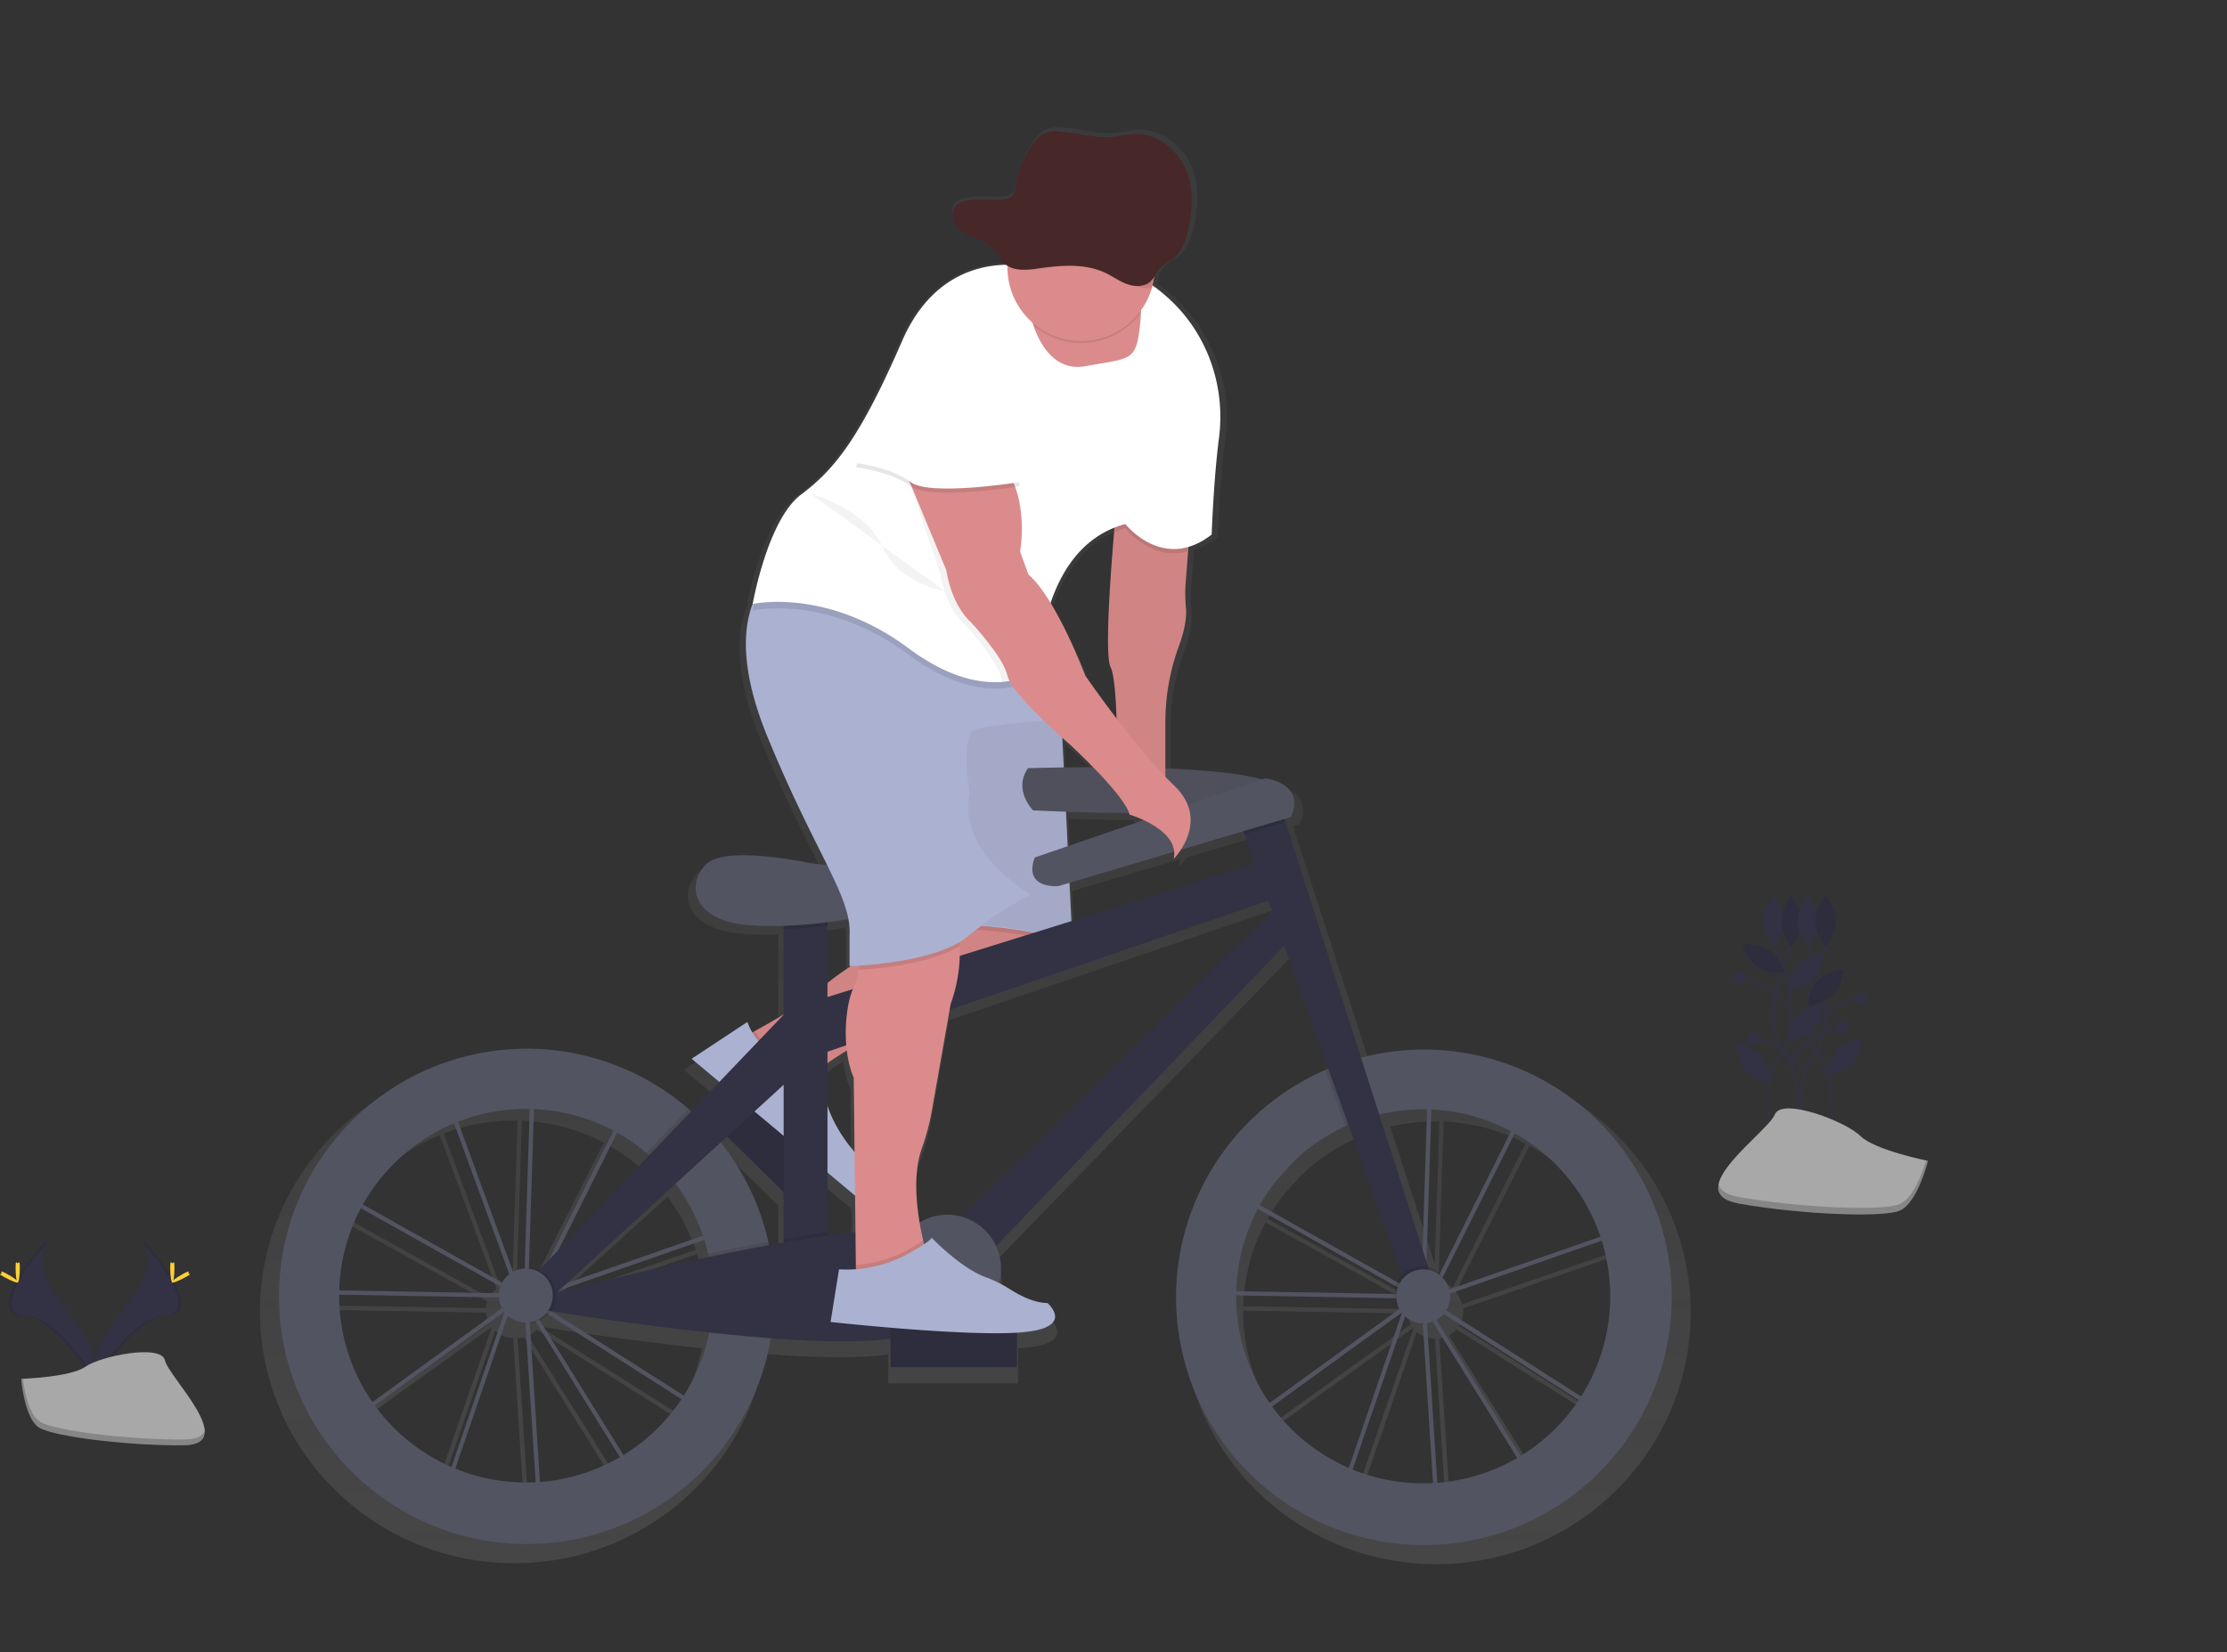 <svg id="74ad5bb7-fdcd-4b2d-be88-4cebbebfa027" data-name="Layer 1" xmlns="http://www.w3.org/2000/svg" xmlns:xlink="http://www.w3.org/1999/xlink" width="1057.7" height="784.98" viewBox="0 0 1057.7 784.98"><rect x="0" y="0" width="1057.7" height="784.98" fill="#333333" stroke="none"/><defs><linearGradient id="3bf67c77-6062-4f06-9d7e-238f26074c0d" x1="534.38" y1="800.56" x2="534.38" y2="118" gradientUnits="userSpaceOnUse"><stop offset="0" stop-color="gray" stop-opacity="0.25"/><stop offset="0.54" stop-color="gray" stop-opacity="0.12"/><stop offset="1" stop-color="gray" stop-opacity="0.1"/></linearGradient></defs><title>Ride a bicycle</title><path d="M280.88,172.94c-5.48,6.65-7.59,16-9.95,24.79-19,70.84-65.82,127.82-119.14,168.52-22.58,17.24-50.07,40.36-45.13,71.27,2.66,16.6,14.33,28.82,23,42.34,18.19,28.31,24.09,66.79,15.42,100.68-9.86,38.56-37.42,74.54-28.89,113.53,5.26,24,23.12,41.08,40.29,55.76q40.18,34.33,82.92,64.32c19.1,13.4,39.42,26.44,61.68,28.14,19.6,1.5,38.8-5.95,57.41-13.3,16.26-6.43,32.93-13.12,46.06-26,8.57-8.41,15.4-19.26,24.92-26.14,22.36-16.16,51.08-5.92,76.72,1,60.5,16.24,125.25,10.31,182.82-16.74,88.31-41.5,155.62-128.65,242-175.41,37.14-20.11,77.54-32.59,111.93-58.49a209.09,209.09,0,0,0,49.2-53.24c26-40.11,40.06-91.25,36-141.31s-26.81-98.3-62.54-126.56c-38.25-30.25-86.56-35.9-130.08-54.06-44.94-18.76-84.92-51-129.43-71.13A264.67,264.67,0,0,0,577.82,86C529.38,110.5,480.28,167.66,426.33,172,387.89,175,310.9,136.52,280.88,172.94Z" transform="translate(-71.15 -57.51)" fill="#323244" opacity="0.1"/><path d="M913.25,505.83s17.5,34.35,3.24,53.14,1.3,70,1.3,70" transform="translate(-71.15 -57.51)" fill="none" stroke="#323244" stroke-miterlimit="10"/><path d="M918.43,495.14c0,6.62-4.86,12-4.86,12s-4.86-5.37-4.86-12,4.86-12,4.86-12S918.43,488.52,918.43,495.14Z" transform="translate(-71.15 -57.51)" fill="#323244"/><path d="M922.32,505.83s-17.5,34.35-3.24,53.14-1.3,70-1.3,70" transform="translate(-71.15 -57.51)" fill="none" stroke="#323244" stroke-miterlimit="10"/><path d="M917.14,495.14c0,6.62,4.86,12,4.86,12s4.86-5.37,4.86-12-4.86-12-4.86-12S917.14,488.52,917.14,495.14Z" transform="translate(-71.15 -57.51)" fill="#323244"/><path d="M917.14,495.14c0,6.62,4.86,12,4.86,12s4.86-5.37,4.86-12-4.86-12-4.86-12S917.14,488.52,917.14,495.14Z" transform="translate(-71.15 -57.51)" opacity="0.1"/><path d="M929.45,505.83s17.5,34.35,3.24,53.14,1.3,70,1.3,70" transform="translate(-71.15 -57.51)" fill="none" stroke="#323244" stroke-miterlimit="10"/><path d="M934.63,495.14c0,6.62-4.86,12-4.86,12s-4.86-5.37-4.86-12,4.86-12,4.86-12S934.63,488.52,934.63,495.14Z" transform="translate(-71.15 -57.51)" fill="#323244"/><path d="M931.91,522.66c-4.59,4.77-11.82,5.27-11.82,5.27s.22-7.24,4.81-12,11.82-5.27,11.82-5.27S936.5,517.89,931.91,522.66Z" transform="translate(-71.15 -57.51)" fill="#323244"/><path d="M932.37,546.36c-4.59,4.77-11.82,5.27-11.82,5.27s.22-7.24,4.81-12,11.82-5.27,11.82-5.27S937,541.58,932.37,546.36Z" transform="translate(-71.15 -57.51)" fill="#323244"/><path d="M907.47,559.39c4.34,5,4.19,12.24,4.19,12.24s-7.19-.87-11.53-5.87-4.19-12.24-4.19-12.24S903.13,554.39,907.47,559.39Z" transform="translate(-71.15 -57.51)" fill="#323244"/><path d="M911.5,508.86c5.52,3.66,7.31,10.68,7.31,10.68s-7.16,1.09-12.68-2.57-7.31-10.68-7.31-10.68S906,505.2,911.5,508.86Z" transform="translate(-71.15 -57.51)" fill="#323244"/><path d="M911.5,508.86c5.52,3.66,7.31,10.68,7.31,10.68s-7.16,1.09-12.68-2.57-7.31-10.68-7.31-10.68S906,505.2,911.5,508.86Z" transform="translate(-71.15 -57.51)" opacity="0.1"/><path d="M938.52,505.83S921,540.18,935.28,559s-1.3,70-1.3,70" transform="translate(-71.15 -57.51)" fill="none" stroke="#323244" stroke-miterlimit="10"/><path d="M933.34,495.14c0,6.62,4.86,12,4.86,12s4.86-5.37,4.86-12-4.86-12-4.86-12S933.34,488.52,933.34,495.14Z" transform="translate(-71.15 -57.51)" fill="#323244"/><path d="M933.34,495.14c0,6.62,4.86,12,4.86,12s4.86-5.37,4.86-12-4.86-12-4.86-12S933.34,488.52,933.34,495.14Z" transform="translate(-71.15 -57.51)" opacity="0.1"/><path d="M934.74,523.17c-4.65,4.72-5,12-5,12s7.23-.41,11.88-5.13,5-12,5-12S939.38,518.45,934.74,523.17Z" transform="translate(-71.15 -57.51)" fill="#323244"/><path d="M934.74,523.17c-4.65,4.72-5,12-5,12s7.23-.41,11.88-5.13,5-12,5-12S939.38,518.45,934.74,523.17Z" transform="translate(-71.15 -57.51)" opacity="0.1"/><path d="M943.85,556c-4.65,4.72-5,12-5,12s7.23-.41,11.88-5.13,5-12,5-12S948.5,551.26,943.85,556Z" transform="translate(-71.15 -57.51)" fill="#323244"/><path d="M930.44,548.77s10.53-16.6,25.32-17" transform="translate(-71.15 -57.51)" fill="none" stroke="#323244" stroke-miterlimit="10"/><path d="M922.24,538.74s-10.53-16.6-25.32-17" transform="translate(-71.15 -57.51)" fill="none" stroke="#323244" stroke-miterlimit="10"/><path d="M920.87,562.44s10.53-16.6,25.32-17" transform="translate(-71.15 -57.51)" fill="none" stroke="#323244" stroke-miterlimit="10"/><circle cx="884.13" cy="474.17" r="2.73" fill="#323244"/><circle cx="826.03" cy="464.37" r="2.73" fill="#323244"/><path d="M928.62,567.91s-10.53-16.6-25.32-17" transform="translate(-71.15 -57.51)" fill="none" stroke="#323244" stroke-miterlimit="10"/><circle cx="832.41" cy="493.54" r="2.73" fill="#323244"/><circle cx="875.24" cy="488.07" r="2.73" fill="#323244"/><path d="M986.84,609s-25.38-5.08-32.15-11.85S917.46,578.57,914.08,587s-45.69,37.23-16.92,42.31,67.69,6.77,76.15,3.38S986.84,609,986.84,609Z" transform="translate(-71.15 -57.51)" fill="#a8a8a8"/><path d="M897.15,626.19c28.77,5.08,67.69,6.77,76.15,3.38,6.44-2.58,10.92-15,12.69-20.72l.85.18s-5.08,20.31-13.54,23.69-47.38,1.69-76.15-3.38c-8.3-1.47-10.68-4.91-9.78-9.26C888.08,622.91,891,625.1,897.15,626.19Z" transform="translate(-71.15 -57.51)" opacity="0.2"/><path d="M138.4,645.66s8.38,11-3.87,27.5S112.18,703.67,116.27,714c0,0,18.48-30.73,33.52-31.16S154.94,664.14,138.4,645.66Z" transform="translate(-71.15 -57.51)" fill="#323244"/><path d="M138.4,645.66a13.57,13.57,0,0,1,1.71,3.44c14.68,17.24,22.49,33.33,8.39,33.74-13.14.38-28.9,23.87-32.68,29.81a12.74,12.74,0,0,0,.45,1.35s18.48-30.73,33.52-31.16S154.94,664.14,138.4,645.66Z" transform="translate(-71.15 -57.51)" opacity="0.1"/><path d="M154,659.62c0,3.86-.43,7-1,7s-1-3.13-1-7,.54-2,1.07-2S154,655.77,154,659.62Z" transform="translate(-71.15 -57.51)" fill="#ffd037"/><path d="M159.32,664.23c-3.39,1.85-6.34,3-6.59,2.49s2.28-2.35,5.67-4.19,2.05-.5,2.31,0S162.71,662.38,159.32,664.23Z" transform="translate(-71.15 -57.51)" fill="#ffd037"/><path d="M94.13,645.66s-8.38,11,3.87,27.5,22.35,30.51,18.26,40.83c0,0-18.48-30.73-33.52-31.16S77.59,664.14,94.13,645.66Z" transform="translate(-71.15 -57.51)" fill="#323244"/><path d="M94.13,645.66a13.57,13.57,0,0,0-1.71,3.44C77.75,666.34,69.93,682.43,84,682.83c13.14.38,28.9,23.87,32.68,29.81a12.74,12.74,0,0,1-.45,1.35s-18.48-30.73-33.52-31.16S77.59,664.14,94.13,645.66Z" transform="translate(-71.15 -57.51)" opacity="0.1"/><path d="M78.56,659.62c0,3.86.43,7,1,7s1-3.13,1-7-.54-2-1.07-2S78.56,655.77,78.56,659.62Z" transform="translate(-71.15 -57.51)" fill="#ffd037"/><path d="M73.21,664.23c3.39,1.85,6.34,3,6.59,2.49s-2.28-2.35-5.67-4.19-2.05-.5-2.31,0S69.82,662.38,73.21,664.23Z" transform="translate(-71.15 -57.51)" fill="#ffd037"/><path d="M81.22,712.55s23.43-.72,30.49-5.75,36-11,37.79-3,35.21,40.11,8.76,40.32S96.8,740,89.76,735.74,81.22,712.55,81.22,712.55Z" transform="translate(-71.15 -57.51)" fill="#a8a8a8"/><path d="M158.74,741.35c-26.45.21-61.46-4.12-68.51-8.41-5.37-3.27-7.51-15-8.22-20.41l-.78,0s1.48,18.9,8.53,23.19,42.06,8.63,68.51,8.41c7.64-.06,10.27-2.78,10.13-6.8C167.34,739.79,164.42,741.3,158.74,741.35Z" transform="translate(-71.15 -57.51)" opacity="0.2"/><path d="M753.28,561.35a121.93,121.93,0,0,0-30.74,3.92l-36.87-113.8-.48-1.48,3.14-.92c7.4-16.27-12.33-18.71-12.33-18.71l-1.66.56c-10.43-3-28.5-4.59-47.25-5.33V402.87a105.64,105.64,0,0,1,6.65-36.49c.53-1.43,1-2.77,1.36-4.05.08-.26.16-.52.23-.77l.13-.47c.09-.33.19-.67.27-1s.12-.46.17-.7.12-.47.17-.7l.07-.33c.08-.34.15-.67.22-1,0-.14.05-.28.08-.42s.11-.56.16-.84.06-.38.09-.57.07-.42.1-.62,0-.26.05-.39.07-.49.1-.73l0-.19c0-.29.07-.58.09-.86s0-.25,0-.38,0-.41,0-.61,0-.2,0-.3,0-.42,0-.63,0-.42,0-.62,0-.16,0-.24,0-.33,0-.49,0-.21,0-.3,0-.24,0-.36,0-.25,0-.37,0-.24,0-.36,0-.21,0-.31a68,68,0,0,1-.16-11.64l1.4-17.52a33.85,33.85,0,0,0,11.32-6s.89-26.13,3.57-46.81a77,77,0,0,0-26.83-69.22c-1.8-1.49-3.67-2.92-5.62-4.25a34.88,34.88,0,0,0,.84-4.3,25.69,25.69,0,0,1,3.18-4.57c1.68-1.66,4-2.61,5.92-4,4.19-3.13,6-8.23,7.2-13.11,2.46-10,3.17-20.87-1-30.39s-14.31-17.29-25.34-16.79c-3.38.15-6.68,1-10,1.39-8.78.89-17.47-2-26.28-2.53a15.11,15.11,0,0,0-7.53,1,13.7,13.7,0,0,0-4.53,4,42.61,42.61,0,0,0-8.08,17.77c-1.08,4.87-1.08,9.28-7.11,10-6.79.85-28.58-3.71-24,10.65,2.19,6.79,12.7,7,18.09,12,2.8,2.6,4.09,6.44,7.17,8.76l.12.08c-14,.21-37.11,5.75-50.73,36.74-20.54,46.76-32.87,62-49.31,74.21-15.64,11.61-22.91,49-23.58,52.58-4.33,10.93-6.69,31,7.14,64.32,11.72,28.25,21.92,47.48,29.11,61.93l-1.41-.13a80.64,80.64,0,0,1-8.94-1.19c-11.59-2.2-40.8-6.8-48.66,1-9.87,9.76-6.58,26.85,19.73,29.29a149.68,149.68,0,0,0,18.09.42v42.85l-.57.35,0,0c-5.15,3.07-10.11,5.82-13.45,7.63l-1.22.66a28,28,0,0,1-2.4-5L396,565.81,409.48,577l-13.71,14.17c-.43-.38-.85-.77-1.28-1.15a121.14,121.14,0,0,0-79-29.08c-66.75,0-120.85,53.55-120.85,119.6s54.11,119.6,120.85,119.6c59.78,0,109.42-43,119.13-99.38,23,1.71,44.38,2.23,58.42.18v13.78h61.63V698.06l1.54-.1c27.73-2,13.35-14.23,13.35-14.23-6.36,0-13.36-3.54-18.28-6.63-1.73-1.09-3.51-2.08-5.33-3a25.77,25.77,0,0,0-1.43-17.84l140.57-145,21.48,59.4-1.43.59c-42.79,18.4-72.72,60.61-72.72,109.74,0,66.06,54.11,119.6,120.85,119.6S874.13,747,874.13,681,820,561.35,753.28,561.35Zm6.44,209.26-5-77.19a13.16,13.16,0,0,0,2.71-.68l41.3,65.89A91.37,91.37,0,0,1,759.72,770.61Zm-80.61-36.88,63.25-45.37.12.16-25.94,74.89A91.42,91.42,0,0,1,679.11,733.73Zm116.6-132.93L761,669.43a13.15,13.15,0,0,0-5.75-3.12l-.84-2.59,2.39-73.4A91.47,91.47,0,0,1,795.71,600.79ZM752.58,658l-21.14-65.23a92.43,92.43,0,0,1,21.42-2.51l1.92,0ZM715,598.37c.47-.21,1-.4,1.42-.61L742.5,670A13,13,0,0,0,740,673.6l-66.86-37.1A90.43,90.43,0,0,1,681.75,624l7.46-8.11A91.47,91.47,0,0,1,715,598.37Zm-42.75,39.91,67.14,37.26a12.87,12.87,0,0,0-.46,3.38c0,.17,0,.34,0,.51l-77.26-1.36A89.11,89.11,0,0,1,672.21,638.29Zm93.73,40.87L840,653.62a89.69,89.69,0,0,1-10.05,75.29l-65.88-41.55a12.84,12.84,0,0,0,2-6.81A13,13,0,0,0,765.94,679.16Zm73.42-27.47-73.81,25.46a27,27,0,0,0-3-6.09l35-69.29A90.82,90.82,0,0,1,839.36,651.69ZM665.61,457.38l5.19,14.34L581.28,499.3l-.93-18.49,51-15a11.2,11.2,0,0,1-.21,3.42,30.46,30.46,0,0,0,3.47-4.38l30.42-8.94ZM321.93,770.18l-5-77a13.27,13.27,0,0,0,3-.39l41,65.47A91.38,91.38,0,0,1,321.93,770.18Zm-80.61-36.86L304.57,688l.12.16L278.75,763A91.42,91.42,0,0,1,241.32,733.32Zm-17.47-55.66a89.11,89.11,0,0,1,10.56-39.78l68.28,37.89A12.81,12.81,0,0,0,302,679Zm134.07-77.27L326.29,663l-4.84,5a13.22,13.22,0,0,0-4.73-.88h-.19L319,589.92A91.43,91.43,0,0,1,357.92,600.39Zm30.26,25.7a89.58,89.58,0,0,1,13.38,25.19l-66.49,22.93Zm-56.95,51.6,71-24.47q1,3.31,1.84,6.73c.12.52.23,1,.34,1.55-31.91,6.63-61.67,13.95-74.12,17.08Zm-16.76-10.54a13.19,13.19,0,0,0-5.67,1.54L281.91,596a91.85,91.85,0,0,1,33.16-6.15c.64,0,1.28,0,1.92,0ZM307,669.85a13.1,13.1,0,0,0-3.52,4.05L235.4,636.09A90.44,90.44,0,0,1,244,623.56l7.48-8.14A91.45,91.45,0,0,1,280,596.74ZM404.52,698a89.23,89.23,0,0,1-12.38,30.49l-64.66-40.78C340.67,689.81,371.71,694.51,404.52,698Zm28.87-43.8a118.59,118.59,0,0,0-23.26-48l3.17-2.87,27.56,26.91v24.28q-3.54.61-7.13,1.26C433.62,655.25,433.52,654.73,433.4,654.21Zm7.47-51.11-.6-.58.6.49Zm21.38-35.23.07-.05,1.51-1,.67-.45.74-.49.84-.55.78-.5.95-.61.79-.5,1.16-.72.71-.44,1.24-.75A48.3,48.3,0,0,0,475.06,575l.39,35.83a67.76,67.76,0,0,1-13.21-22.31Zm114.61-157c2.43,2.16,4,3.5,4,3.5S586,419,591.86,425c-5.21,0-10.05,0-14.3.11Zm1.79,35.65c8.35.29,19.21.58,30.77.66.08.25.16.5.21.73a54.61,54.61,0,0,1,6.91,2.66l-37.06,12.58Zm9.42-65.7s-7.63-20-16.94-35.12c4.91-14.38,14.06-29.59,31.15-36.33l-.12,1.37-.06.74c-.54,6.31-1.16,14-1.69,21.9l0,.46q-.09,1.41-.19,2.83l0,.49-.07,1.16-.07,1.14-.06,1q-.06,1-.12,2l0,.57q0,.86-.09,1.72l0,.67q-.05,1-.1,2.06v.12q-.06,1.15-.1,2.28v.34q0,1-.08,2.08v.16q-.09,2.29-.14,4.47v.16c0,1.45-.06,2.85-.08,4.2v.12c0,1.36,0,2.66,0,3.89v0q0,.89,0,1.74v.11c0,1.12.07,2.17.13,3.14v.18c.06.94.14,1.81.23,2.58l0,.18q.06.49.13.93l0,.16c.06.32.11.63.18.9l0,.11c.05.23.11.44.17.63l.05.17a4.68,4.68,0,0,0,.23.57c1.71,3.38,2.53,13.78,2.9,24.79C594.51,390.1,588.05,380.79,588.05,380.79ZM462.24,649.56V620.73l13.44,11.14h0l.19,17.71c-4.3.42-8.87,1-13.64,1.62Zm0-149.72c3.48-.44,6.9-1,10.21-1.54a30.87,30.87,0,0,1,.56,7.52v15.25l.69,0a134.67,134.67,0,0,0-11.46,8.13V499.85ZM375.3,612.33,331.09,658l28.62-56.65A91.41,91.41,0,0,1,374,611.19C374.45,611.56,374.87,612,375.3,612.33ZM223.82,680.14c0-.15,0-.3,0-.45L302,681.07a12.83,12.83,0,0,0,1.49,5.17l-63.33,45.43A89.25,89.25,0,0,1,223.82,680.14Zm91.26,90.31a91.8,91.8,0,0,1-34.43-6.66l25.63-74a13.16,13.16,0,0,0,8.6,3.35l5,77.17C318.29,770.4,316.69,770.45,315.08,770.45Zm47.62-13.28L321.91,692.1a13.18,13.18,0,0,0,4.19-2.84L391,730.2A91.3,91.3,0,0,1,362.7,757.17ZM527.88,642.1a26.56,26.56,0,0,0-7.27-1l-.82,0-.82,0A26.41,26.41,0,0,0,507,643.93c-1.74-10.74-2.62-24.42,1.27-34.95a113.13,113.13,0,0,0,5.2-19.59l8.35-47.22,155.37-52.72,1.9,5.26Zm133.73,38.45c0-.15,0-.3,0-.45l77.53,1.37a38.09,38.09,0,0,0,2.1,5.18l-63.33,45.43A89.25,89.25,0,0,1,661.61,680.55Zm91.26,90.31a91.8,91.8,0,0,1-34.43-6.66l25.63-74a13.16,13.16,0,0,0,8.6,3.35l5,77.18Q755.28,770.86,752.87,770.86Zm47.63-13.27-41.19-65.7a13.18,13.18,0,0,0,3.54-2.88l66,41.61A91.33,91.33,0,0,1,800.5,757.59Z" transform="translate(-71.15 -57.51)" fill="url(#3bf67c77-6062-4f06-9d7e-238f26074c0d)"/><path d="M752.57,774.9,746.31,677l-.13-.21-6.32,2.2L710.77,763.8,664.52,731l73.69-53.41.07-.21.42-.15,4.75-3.45-77.24-43.31-18.93,20.8,3,19.5,88.8,1.58,0,2-90.48-1.62-3.4-22.11,25.89-28.45L709.81,577l.69,1.87,8.2-9,30.54,5.47,0-1.21,2,.06,0,1.51,45.36,8.12-42.33,84.65-6.17,4.47,0,.5,0,.56,97.81-34.08-11.61,91.21-83-52.87-2.92-1.64,48.94,78.89Zm-4-94.34,5.85,91.38,40.05-17.38ZM668,731l41.79,29.63,27.34-79.74Zm82.32-55.66,2.09,1.17,80.35,51.2,10.8-84.87Zm-7.1-7.2,2.51,4.05.44-.32,3-94.53L719.43,572l-8.16,9Zm-75.39-39.05,74.84,42-1.3-2.13-31.58-86.27-37.2,40.88Zm83.37-51.39-3,92.69,4.52-3.28,40.91-81.82Z" transform="translate(-71.15 -57.51)" fill="#535461"/><path d="M326.38,774.5l-6.27-97.94-.13-.21-6.32,2.2L284.58,763.4l-46.25-32.79L312,677.2l.07-.21.42-.15,4.75-3.45L240,630.08l-18.92,20.8,3,19.5L312.9,672l0,2-90.48-1.62L219,650.24l25.9-28.46,38.75-45.2.69,1.87,8.2-9L323,574.91l0-1.21,2,.06,0,1.51,45.36,8.12L328.07,668l-6.17,4.47,0,.5,0,.56,97.8-34.08-11.61,91.21-83-52.87-2.92-1.64,48.94,78.88Zm-4-94.34,5.85,91.38,40.05-17.38Zm-80.58,50.43,41.79,29.63,27.34-79.74Zm82.32-55.66,2.09,1.17,80.35,51.2,10.8-84.87Zm-7.1-7.2,2.51,4.05.44-.32,3-94.53-29.74-5.32-8.16,9ZM241.6,628.67l74.84,42-1.3-2.13-31.58-86.27-37.19,40.87ZM325,577.28,322,670l4.52-3.28,40.91-81.82Z" transform="translate(-71.15 -57.51)" fill="#535461"/><rect x="400.13" y="588" width="60" height="19" transform="translate(472.5 -187.42) rotate(44.62)" fill="#323244"/><rect x="400.13" y="588" width="60" height="19" transform="translate(472.5 -187.42) rotate(44.62)" opacity="0.1"/><path d="M425.63,549.5S450.42,536.42,460,528a130.4,130.4,0,0,1,18.53-13.53l31.1-18.93,65-5,3,11s5,16-45,30-75,36-75,36S425.63,578.5,425.63,549.5Z" transform="translate(-71.15 -57.51)" fill="#db8b8b"/><path d="M460.28,565.37c-1.77,1.35-2.65,2.13-2.65,2.13s-32,11-32-18c0,0,1.55-.82,4-2.19a27.67,27.67,0,0,0,23.58,13.19h3.39Z" transform="translate(-71.15 -57.51)" opacity="0.1"/><path d="M576.69,507.06c-2.78,5.89-12.37,15.57-44.06,24.44-40.61,11.37-64.73,28-72.35,33.87-1.77,1.35-2.65,2.13-2.65,2.13s-32,11-32-18c0,0,1.55-.82,4-2.19,7.43-4.07,23.16-13,30.34-19.35a130,130,0,0,1,18.53-13.53l31.1-18.93,11.58-.89,53.42-4.11,3,11S578.3,503.65,576.69,507.06Z" transform="translate(-71.15 -57.51)" opacity="0.05"/><path d="M426.13,543l-26.5,17.5,77.6,65s11.4-7,5.4-15c0,0-20-17-21-41l-6-8h-3.39A27.67,27.67,0,0,1,426.13,543Z" transform="translate(-71.15 -57.51)" fill="#abb1d1"/><path d="M576.69,507.06c-16-7.73-55.06-8.56-55.06-8.56l-.42-3.89,53.42-4.11,3,11S578.3,503.65,576.69,507.06Z" transform="translate(-71.15 -57.51)" opacity="0.1"/><path d="M521.63,496.5s47,1,59,11l-6-121h-65Z" transform="translate(-71.15 -57.51)" fill="#abb1d1"/><path d="M521.63,496s47,1,59,11l-6-121h-65Z" transform="translate(-71.15 -57.51)" opacity="0.05"/><path d="M747.48,556.12a117.49,117.49,0,0,0-31.41,4.24,115.57,115.57,0,0,0-15.46,5.47,117.7,117.7,0,1,0,46.86-9.71Zm-.4,206.09a88.86,88.86,0,0,1-36.9-169.68,87.78,87.78,0,0,1,14.56-5.17,88.85,88.85,0,1,1,22.35,174.85Z" transform="translate(-71.15 -57.51)" fill="#535461"/><path d="M559.39,422.46s117.65-4,120.05,11.21-117.65,8.8-117.65,8.8S552.19,432.86,559.39,422.46Z" transform="translate(-71.15 -57.51)" fill="#535461"/><path d="M559.39,422.46s117.65-4,120.05,11.21-117.65,8.8-117.65,8.8S552.19,432.86,559.39,422.46Z" transform="translate(-71.15 -57.51)" opacity="0.05"/><circle cx="409.81" cy="689.1" fill="none" stroke="#c1272d" stroke-miterlimit="10"/><rect x="372.19" y="425.78" width="20.81" height="180.88" fill="#323244"/><path d="M464.15,483.28v13.93c-6.92.9-14,1.47-20.81,1.69V483.28Z" transform="translate(-71.15 -57.51)" opacity="0.1"/><path d="M462.59,468.29a77.73,77.73,0,0,1-8.7-1.17c-11.28-2.16-39.72-6.69-47.37,1-9.6,9.6-6.4,26.41,19.21,28.81s69.63-4,78.44-13.61C504.17,483.28,488.24,470.26,462.59,468.29Z" transform="translate(-71.15 -57.51)" fill="#535461"/><polygon points="387.4 475.4 605.9 407.37 613.1 424.18 389 501.01 387.4 475.4" fill="#323244"/><polygon points="452.23 582.65 609.9 427.38 618.7 440.18 468.23 597.05 452.23 582.65" fill="#323244"/><path d="M724.73,587.36a87.78,87.78,0,0,0-14.56,5.17l-9.56-26.71a115.57,115.57,0,0,1,15.46-5.47Z" transform="translate(-71.15 -57.51)" opacity="0.1"/><polygon points="680.33 608.26 669.13 614.66 590.99 396.33 587.49 386.56 605.9 376.15 610.51 390.53 680.33 608.26" fill="#323244"/><polygon points="610.51 390.53 590.99 396.33 587.49 386.56 605.9 376.15 610.51 390.53" opacity="0.1"/><path d="M562.59,464.88l109.65-37.62s19.21,2.4,12,18.41L573.8,478.48S557,480.08,562.59,464.88Z" transform="translate(-71.15 -57.51)" fill="#535461"/><path d="M436.07,647.46a117.22,117.22,0,0,0-23.71-48.58,118.77,118.77,0,0,0-14.17-14.56,117.65,117.65,0,1,0,39.33,107.37,119.14,119.14,0,0,0,1.42-18.32A117.57,117.57,0,0,0,436.07,647.46ZM320.88,761.81A88.75,88.75,0,1,1,408.28,689,88.84,88.84,0,0,1,320.88,761.81Z" transform="translate(-71.15 -57.51)" fill="#535461"/><path d="M438.94,673.37a119.14,119.14,0,0,1-1.42,18.32C427.92,691,418,690,408.28,689a89.59,89.59,0,0,0-.79-35.88c9.47-2,19.14-3.91,28.58-5.64A117.57,117.57,0,0,1,438.94,673.37Z" transform="translate(-71.15 -57.51)" opacity="0.1"/><path d="M464.15,642.89v21.27H443.34v-18C450.54,644.91,457.54,643.8,464.15,642.89Z" transform="translate(-71.15 -57.51)" opacity="0.1"/><path d="M329.69,673s168.08-44,181.68-27.21S539.38,685,497,693s-170.48-13.61-170.48-13.61Z" transform="translate(-71.15 -57.51)" fill="#323244"/><path d="M412.36,598.88,391,618.43a89,89,0,0,0-12.76-13.28l19.94-20.83A118.77,118.77,0,0,1,412.36,598.88Z" transform="translate(-71.15 -57.51)" opacity="0.1"/><polygon points="252.94 606.66 378.59 475.4 382.6 505.81 259.34 618.66 252.94 606.66" fill="#323244"/><circle cx="251.34" cy="615.46" r="12.81" opacity="0.1"/><circle cx="249.73" cy="615.46" r="12.81" fill="#535461"/><circle cx="675.13" cy="614.26" r="12.81" opacity="0.1"/><circle cx="675.93" cy="615.86" r="12.81" fill="#535461"/><circle cx="448.22" cy="602.66" r="25.61" opacity="0.1"/><circle cx="449.83" cy="602.66" r="25.61" fill="#535461"/><rect x="521.55" y="653.57" width="13.61" height="47.54" rx="6.8" ry="6.8" transform="translate(-371.55 393.76) rotate(-36.79)" fill="#323244"/><path d="M636.63,304.5l-2.38,30.11a67.62,67.62,0,0,0,.15,11.45c.31,3.37,0,9.27-3.3,18.27a104.89,104.89,0,0,0-6.47,35.9V434.5l-23-4s1-48-3-56,3-79,3-79Z" transform="translate(-71.15 -57.51)" fill="#db8b8b"/><path d="M635.45,319.42l-1.2,15.19a67.54,67.54,0,0,0,.16,11.44c.31,3.37,0,9.27-3.3,18.28a104.89,104.89,0,0,0-6.47,35.9V434.5l-23-4s1-48-3-56c-2.83-5.67-.15-42.94,1.66-64.21.75-8.75,1.34-14.79,1.34-14.79l35,9Z" transform="translate(-71.15 -57.51)" opacity="0.05"/><path d="M522.65,534.5,514,583.7A112.21,112.21,0,0,1,509,603c-5.07,13.86-1.83,33.29.63,43.89,1.09,4.68,2,7.64,2,7.64l-26,14-8-6,0-4-1-89c-6-14-4-35,0-43a33.9,33.9,0,0,0,2.38-8.22c2-10.72,2.62-25.78,2.62-25.78s16-27,35-9c7,6.63,9.66,15.3,10.22,23.6C527.83,521.34,522.65,534.5,522.65,534.5Z" transform="translate(-71.15 -57.51)" fill="#db8b8b"/><path d="M526.85,507.1c-13.87,8.24-38,10.57-47.84,11.18,2-10.72,2.62-25.78,2.62-25.78s16-27,35-9C523.63,490.13,526.29,498.8,526.85,507.1Z" transform="translate(-71.15 -57.51)" opacity="0.1"/><path d="M560.63,482.5a183,183,0,0,0-30,20c-16,13-56,14-56,14v-15c1-18-16-38-39-94-14.69-35.76-10.62-56-5.76-66,2.76-5.65,5.76-8,5.76-8l125,24,4.47,13.4,9.53,28.6s-35,2-41,5-2,30-2,30C525.63,462.5,560.63,482.5,560.63,482.5Z" transform="translate(-71.15 -57.51)" fill="#abb1d1"/><path d="M636.63,304.5l-1.18,14.92c-17.4,5-29.82-10.92-29.82-10.92a45.81,45.81,0,0,0-5.34,1.79c.75-8.75,1.34-14.79,1.34-14.79Z" transform="translate(-71.15 -57.51)" opacity="0.1"/><path d="M565.1,370.9c-.47,4.67-.47,7.6-.47,7.6s-23,19-62-10-74-21-74-21,.41-2.32,1.24-6c2.76-5.65,5.76-8,5.76-8l125,24Z" transform="translate(-71.15 -57.51)" opacity="0.1"/><path d="M650.11,265.45c-2.61,20.35-3.48,46-3.48,46-23,18-41-5-41-5-21.72,5.83-31.93,24.84-36.74,41.43a110.76,110.76,0,0,0-4.26,27.57s-6.08,5-17.28,6c-10.59.89-25.77-1.87-44.72-16-39-29-74-21-74-21s7-40,23-52,28-27,48-73,61-35,61-35,2-9,39,0A60.27,60.27,0,0,1,624,197.36C643.79,214,653.39,239.81,650.11,265.45Z" transform="translate(-71.15 -57.51)" fill="#fff"/><path d="M613,207c-.05,1.33-.16,2.81-.34,4.46-2,18-4,16-26,20-13.68,2.49-20.79-8.94-24.21-17.94a56.63,56.63,0,0,1-2.79-10.06l48-8S613.41,193.85,613,207Z" transform="translate(-71.15 -57.51)" fill="#db8b8b"/><path d="M568.89,347.93a110.76,110.76,0,0,0-4.26,27.57s-6.08,5-17.28,6a9.32,9.32,0,0,1-.72-2c-2-9-17-25-17-25-10-9-12-25-12-25L501.13,281l-5.5-4.5s23-18,43-3,14,47,14,47l4,11C560.78,335,565,341.17,568.89,347.93Z" transform="translate(-71.15 -57.51)" opacity="0.05"/><path d="M498.63,275.5l22,53s2,16,12,25c0,0,15,16,17,25s30,33,30,33,26,24,28,33c0,0,24,7,21,21,0,0,18-18,0-35s-42-52-42-52-14-37-27-48l-4-11s6-32-14-47S498.63,275.5,498.63,275.5Z" transform="translate(-71.15 -57.51)" fill="#db8b8b"/><path d="M511.63,654.5l-26,14-8-6,0-4a60.56,60.56,0,0,0,25.55-7.71c2.4-1.36,4.66-2.7,6.47-3.88C510.7,651.54,511.63,654.5,511.63,654.5Z" transform="translate(-71.15 -57.51)" opacity="0.1"/><path d="M541.63,233.5l14,55s-43,7-52,0-26-9-26-9,18-52,28-58S541.63,233.5,541.63,233.5Z" transform="translate(-71.15 -57.51)" opacity="0.1"/><path d="M541.63,231.5l14,55s-43,7-52,0-26-9-26-9,18-52,28-58S541.63,231.5,541.63,231.5Z" transform="translate(-71.15 -57.51)" fill="#fff"/><path d="M613,206a35,35,0,0,1-50.55,6.52,56.63,56.63,0,0,1-2.79-10.06l48-8S613.41,192.85,613,206Z" transform="translate(-71.15 -57.51)" opacity="0.1"/><path d="M619.63,184.5a35,35,0,0,1-70,0c0-.58,0-1.16,0-1.74a35,35,0,0,1,70,1.74Z" transform="translate(-71.15 -57.51)" fill="#db8b8b"/><path d="M619.63,184.5a34.89,34.89,0,0,1-1.32,9.54,13.47,13.47,0,0,1-8.08-.74c-3.74-1.47-6.95-4-10.54-5.82-10.11-5.12-22.14-4.11-33.34-2.42-5.56.84-11.87,1.62-16.24-1.92a5.11,5.11,0,0,1-.43-.38,35,35,0,0,1,70,1.74Z" transform="translate(-71.15 -57.51)" opacity="0.1"/><path d="M524.31,162.85c2.13,6.68,12.36,6.89,17.61,11.81,2.73,2.56,4,6.34,7,8.62,4.17,3.18,10.19,2.48,15.5,1.72,10.69-1.52,22.17-2.43,31.81,2.18,3.42,1.63,6.49,3.91,10.06,5.24s8,1.49,10.9-.87c2.32-1.89,3.17-5,5.27-7.08,1.63-1.64,3.9-2.56,5.76-4,4.08-3.08,5.84-8.1,7-12.9,2.4-9.88,3.09-20.53-1-29.9s-13.93-17-24.67-16.51c-3.29.15-6.5,1-9.78,1.36-8.55.87-17-2-25.58-2.49a14.57,14.57,0,0,0-7.33,1,13.38,13.38,0,0,0-4.41,3.95,42.13,42.13,0,0,0-7.86,17.48c-1,4.79-1.05,9.13-6.92,9.87C541,153.21,519.8,148.72,524.31,162.85Z" transform="translate(-71.15 -57.51)" fill="#472727"/><path d="M456.13,292s26,7,34,25,29.64,21.29,29.64,21.29" transform="translate(-71.15 -57.51)" opacity="0.05"/><rect x="422.98" y="630.49" width="60" height="19" fill="#323244"/><rect x="422.98" y="630.49" width="60" height="19" opacity="0.1"/><path d="M503.14,652.74c5.37-3,10.08-6,10.49-7.24,0,0,13.55,14.3,25.62,18.74A60.39,60.39,0,0,1,550.84,670c4.78,3,11.6,6.53,17.79,6.53,0,0,14,12-13,14s-90-5-90-5l4-25h0A60.77,60.77,0,0,0,503.14,652.74Z" transform="translate(-71.15 -57.51)" fill="#abb1d1"/></svg>